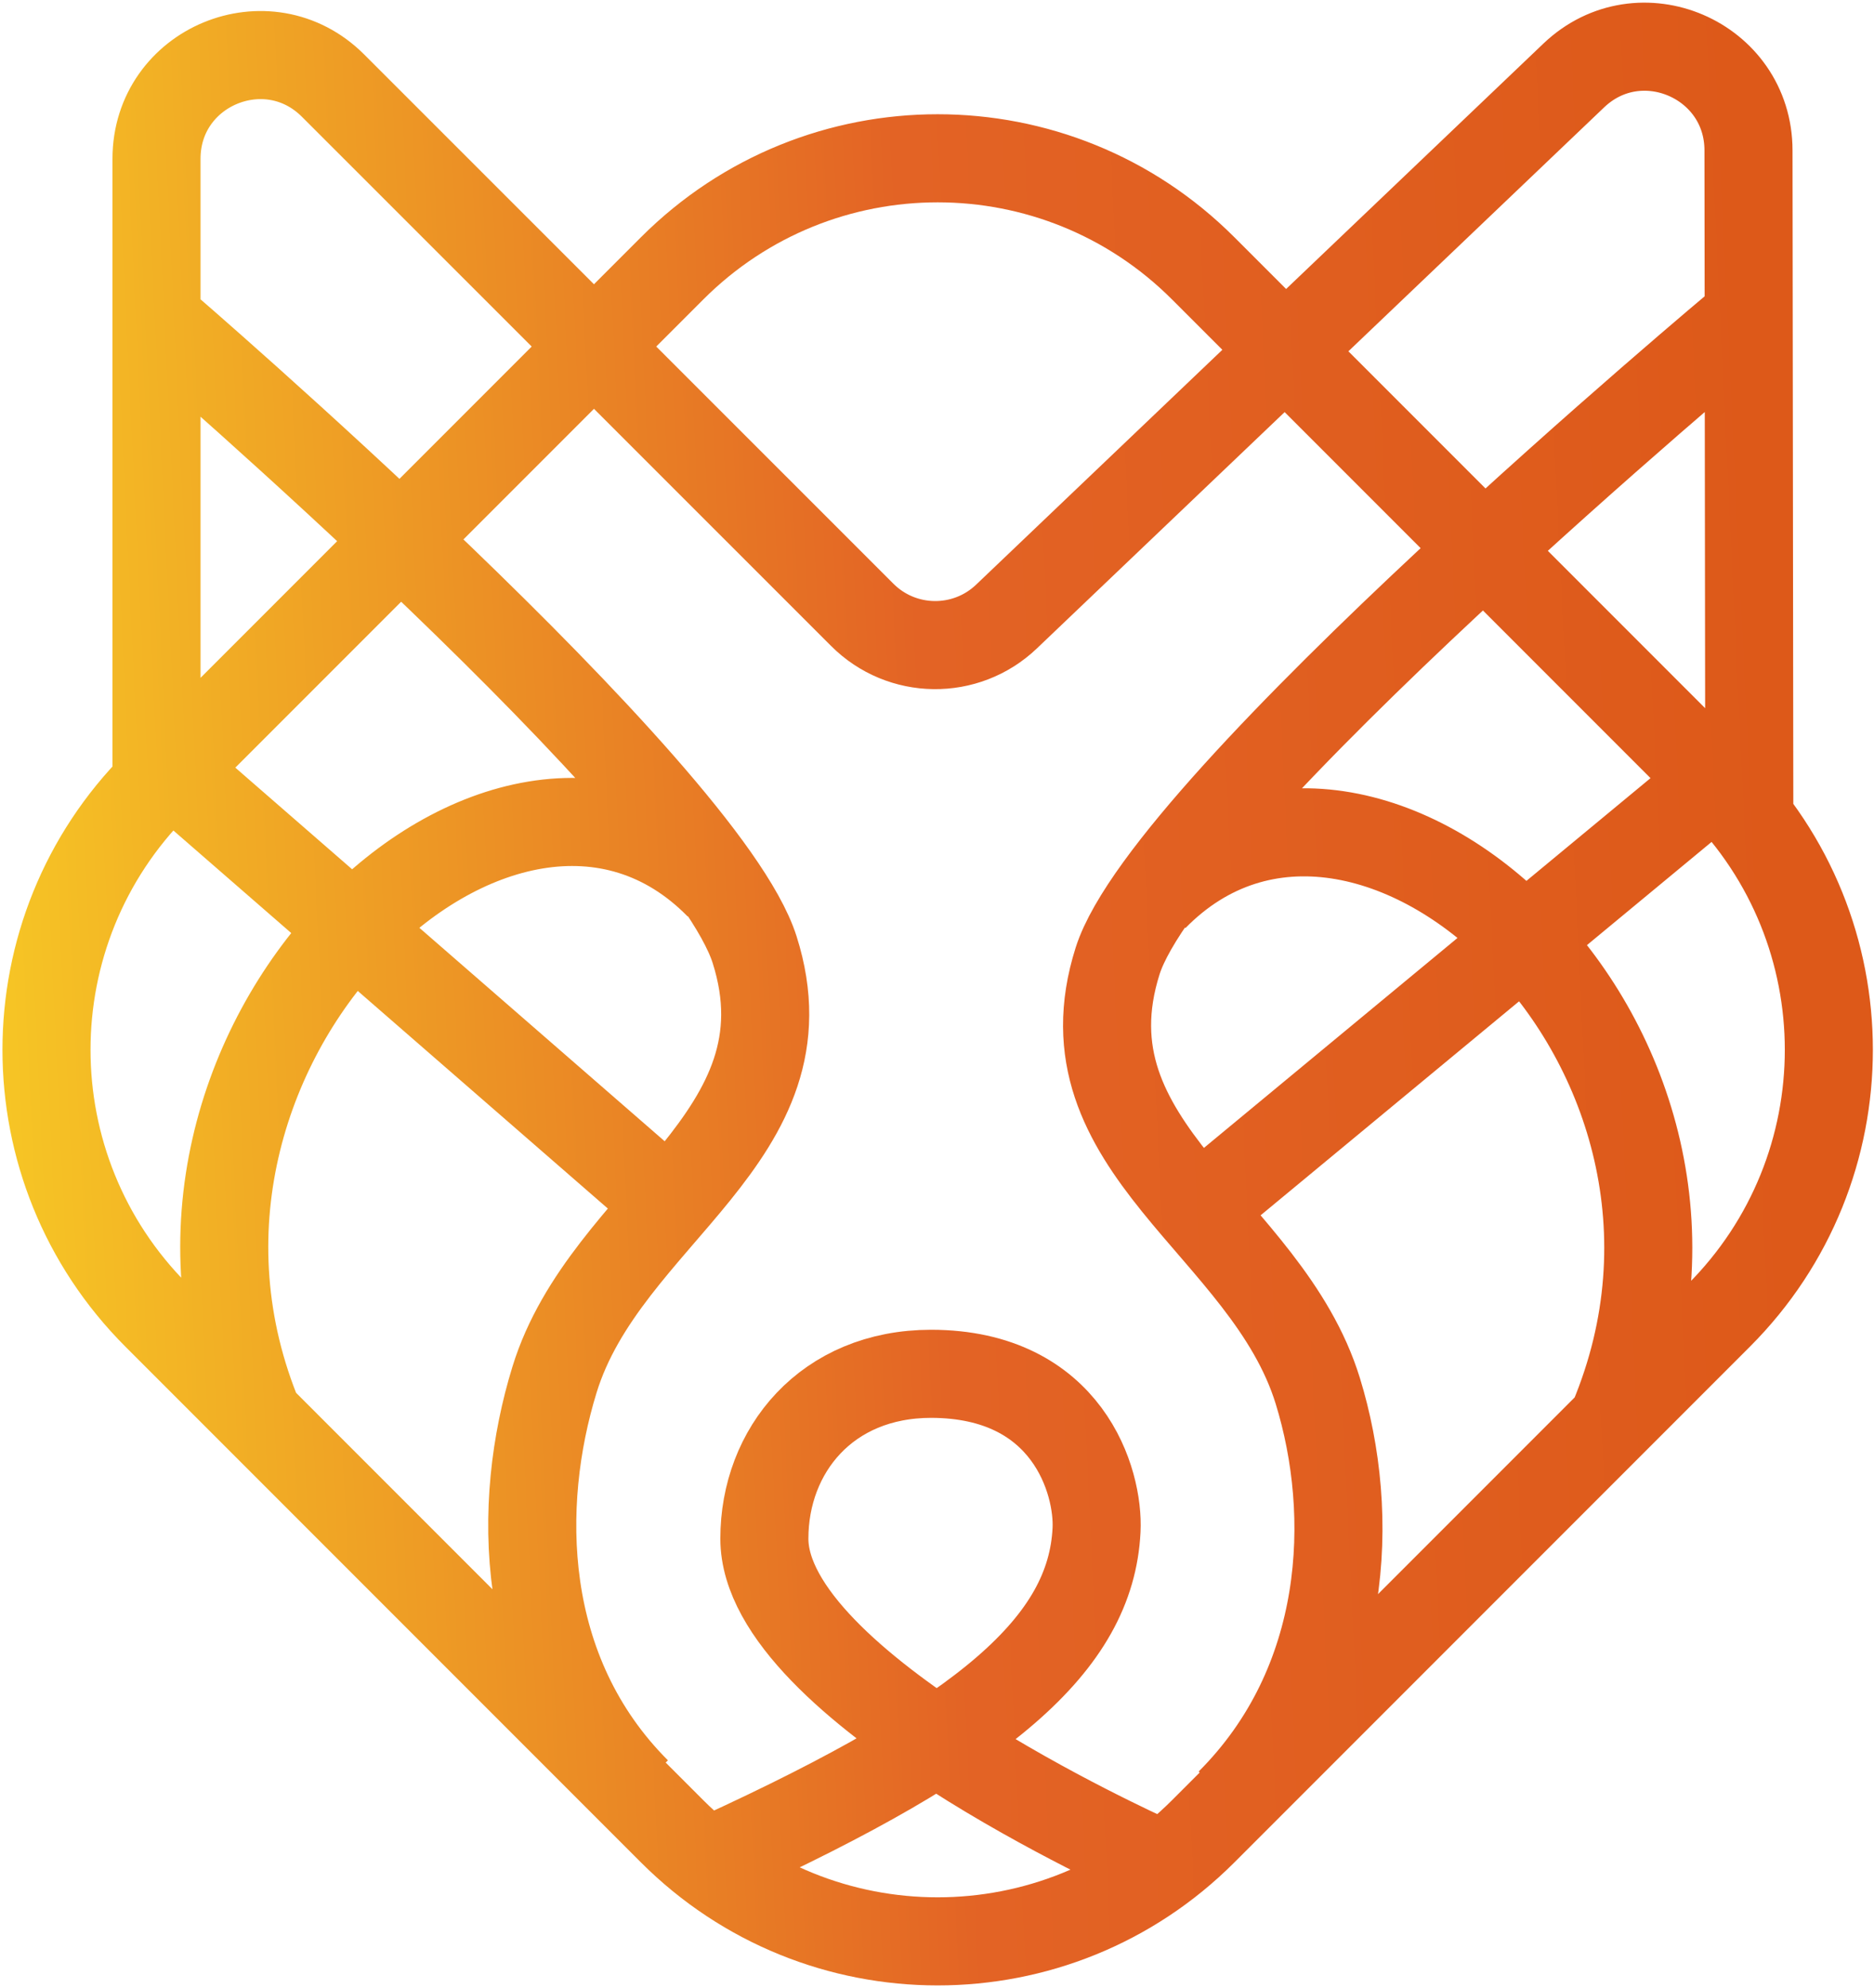 <svg width="681" height="722" viewBox="0 0 681 722" fill="none" xmlns="http://www.w3.org/2000/svg">
<path d="M56.873 284.853C3.569 338.157 3.569 424.536 56.873 477.84L244.248 665.216C297.552 718.52 383.931 718.52 437.235 665.216L624.611 477.84C677.915 424.536 677.915 338.157 624.611 284.853L437.235 97.478C383.931 44.174 297.552 44.174 244.248 97.478L56.873 284.853ZM56.873 284.853L56.873 57.684C56.873 24.166 97.33 7.407 121.029 31.106L313.278 223.281C327.674 237.751 351.004 238.046 365.769 223.945L571.897 27.415C595.818 4.602 635.39 21.582 635.39 54.657L635.685 297.995M231.402 650.745C188.065 607.408 187.622 546.205 201.502 501.17C220.033 440.852 295.854 413.019 274.222 344.949C255.913 287.363 59.235 118.076 59.235 118.076M57.094 275.329L239.671 434.134M261.303 321.693C183.931 242.771 37.529 380.461 94.23 515.566M632.584 117.485C632.584 117.485 424.536 291.424 406.153 349.01C384.522 417.079 460.269 444.913 478.874 505.23C492.754 550.265 490.244 611.469 446.906 654.806M627.49 280.497L435.611 439.302M586.22 515.64C642.92 380.534 496.74 246.979 419.369 325.902M261.303 674.444C358.239 630.074 396.408 597.072 398.475 555.802C399.361 538.305 388.139 499.102 338.379 499.029C300.431 499.029 277.766 526.862 277.766 558.903C277.766 612.502 413.905 673.411 418.04 675.478" stroke="url(#paint0_linear_404_33)" stroke-width="32" stroke-miterlimit="10"/>
<defs>
<linearGradient id="paint0_linear_404_33" x1="636.014" y1="16.961" x2="-14.583" y2="48.129" gradientUnits="userSpaceOnUse">
<stop stop-color="#DD5919"/>
<stop offset="0.479" stop-color="#E36325"/>
<stop offset="1" stop-color="#F6C525"/>
</linearGradient>
</defs>
</svg>
